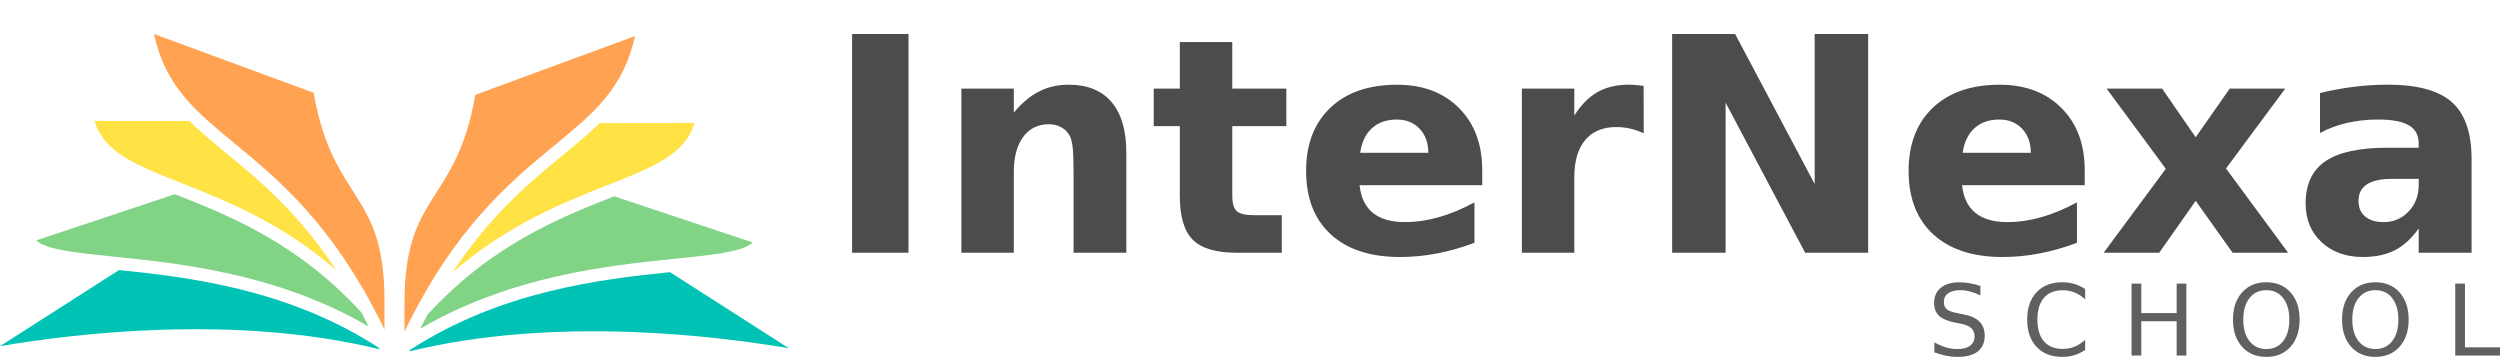 <?xml version="1.0" encoding="utf-8"?>
<!-- Generator: Adobe Illustrator 25.2.0, SVG Export Plug-In . SVG Version: 6.00 Build 0)  -->
<svg version="1.1" id="Layer_1" xmlns="http://www.w3.org/2000/svg" xmlns:xlink="http://www.w3.org/1999/xlink" x="0px" y="0px"
	 viewBox="0 0 1387.73 201.8" style="enable-background:new 0 0 1387.73 201.8;" xml:space="preserve">
<style type="text/css">
	.st0{fill:#00C3B5;}
	.st1{fill:#81D385;}
	.st2{fill:#FFE243;}
	.st3{fill:#FFA353;}
	.st4{fill:#606060;}
	.st5{fill:#4B4D4B;}
</style>
<g>
	<path class="st0" d="M227.59,194.26c-0.12,0.27-0.25,0.53-0.37,0.8c81.39-20.01,172.59-8.3,210.75-1.72l-66.09-42.27
		C333.47,155.01,277.86,161.55,227.59,194.26"/>
	<path class="st1" d="M340.9,108.96c-0.48,0.19-0.95,0.38-1.44,0.57c-28.62,11.32-66.62,26.38-102.11,65.06
		c-1.37,2.53-2.71,5.15-4.07,7.84c50.63-29.49,104.64-35.04,141.47-38.8c20.91-2.15,38.03-3.89,43.03-9.06L340.9,108.96z"/>
	<path class="st2" d="M385.51,68.24l-52.65,0.07c-6.21,6.08-13.16,11.8-20.58,17.92c-18.32,15.08-39.76,32.76-60.97,64.86
		c30.57-26.41,61.32-38.59,85.54-48.17C362.74,92.68,380.46,85.67,385.51,68.24"/>
	<path class="st3" d="M224.53,168.27v15.8c28.04-57.87,58.43-82.91,83.22-103.33c22.01-18.12,38.29-31.54,44.75-60.72l-88.68,32.63
		c-4.75,27.91-13.69,41.9-21.61,54.27C232.72,121.78,224.53,134.59,224.53,168.27"/>
	<path class="st0" d="M210.37,193.1c0.13,0.27,0.26,0.53,0.38,0.81C129.36,173.88,38.14,185.6,0,192.17l66.09-42.27
		C104.48,153.85,160.09,160.4,210.37,193.1"/>
	<path class="st1" d="M97.06,107.8c0.48,0.19,0.95,0.38,1.44,0.58c28.62,11.31,66.61,26.37,102.11,65.05
		c1.36,2.53,2.71,5.15,4.07,7.84c-50.63-29.49-104.64-35.03-141.47-38.8c-20.91-2.15-38.03-3.89-43.03-9.06L97.06,107.8z"/>
	<path class="st2" d="M52.46,67.09l52.65,0.08c6.21,6.07,13.15,11.79,20.58,17.91c18.32,15.08,39.76,32.76,60.96,64.87
		c-30.56-26.41-61.31-38.59-85.53-48.17C75.22,91.53,57.51,84.52,52.46,67.09"/>
	<path class="st3" d="M213.43,167.11v15.8C185.39,125.05,155,100.02,130.2,79.6c-22-18.13-38.28-31.53-44.74-60.73l88.67,32.63
		c4.75,27.92,13.7,41.9,21.61,54.27C205.23,120.62,213.43,133.43,213.43,167.11"/>
</g>
<path class="st4" d="M1099.29,158.72v5.27c-2.05-0.98-3.99-1.71-5.8-2.19c-1.82-0.48-3.58-0.72-5.27-0.72
	c-2.94,0-5.21,0.57-6.81,1.71c-1.6,1.14-2.39,2.76-2.39,4.87c0,1.77,0.53,3.1,1.59,4c1.06,0.9,3.07,1.63,6.03,2.18l3.26,0.67
	c4.03,0.77,7,2.12,8.92,4.05c1.92,1.93,2.88,4.52,2.88,7.77c0,3.87-1.3,6.8-3.89,8.8c-2.59,2-6.4,3-11.41,3
	c-1.89,0-3.9-0.21-6.03-0.64c-2.13-0.43-4.34-1.06-6.62-1.9v-5.56c2.19,1.23,4.34,2.16,6.45,2.78c2.1,0.62,4.17,0.94,6.21,0.94
	c3.08,0,5.47-0.61,7.14-1.82c1.68-1.21,2.51-2.94,2.51-5.19c0-1.96-0.6-3.49-1.81-4.6c-1.2-1.11-3.18-1.93-5.92-2.49l-3.29-0.64
	c-4.03-0.8-6.95-2.06-8.75-3.77c-1.8-1.71-2.7-4.09-2.7-7.14c0-3.53,1.24-6.31,3.73-8.35c2.49-2.03,5.92-3.05,10.28-3.05
	c1.87,0,3.78,0.17,5.72,0.51C1095.27,157.53,1097.26,158.04,1099.29,158.72z M1157.46,160.48v5.7c-1.82-1.69-3.76-2.96-5.82-3.8
	c-2.06-0.84-4.25-1.26-6.57-1.26c-4.56,0-8.06,1.4-10.48,4.19c-2.43,2.79-3.64,6.83-3.64,12.1c0,5.26,1.21,9.29,3.64,12.08
	c2.42,2.79,5.92,4.19,10.48,4.19c2.32,0,4.51-0.42,6.57-1.26c2.06-0.84,4-2.1,5.82-3.8v5.64c-1.89,1.28-3.89,2.25-6,2.89
	c-2.11,0.64-4.35,0.96-6.7,0.96c-6.04,0-10.81-1.85-14.28-5.55c-3.48-3.7-5.22-8.75-5.22-15.15c0-6.42,1.74-11.48,5.22-15.18
	c3.48-3.7,8.24-5.55,14.28-5.55c2.39,0,4.64,0.32,6.75,0.95C1153.62,158.27,1155.6,159.22,1157.46,160.48z M1183.21,157.41h5.4
	v16.37h19.63v-16.37h5.4v39.93h-5.4v-19.02h-19.63v19.02h-5.4V157.41z M1258.03,156.68c5.6,0,10.07,1.88,13.43,5.63
	c3.35,3.75,5.03,8.79,5.03,15.1c0,6.29-1.68,11.32-5.03,15.07c-3.35,3.75-7.83,5.63-13.43,5.63c-5.62,0-10.11-1.87-13.47-5.62
	c-3.36-3.74-5.04-8.77-5.04-15.09s1.68-11.35,5.04-15.1C1247.92,158.56,1252.41,156.68,1258.03,156.68z M1258.03,161.07
	c-3.92,0-7.04,1.46-9.35,4.39c-2.31,2.92-3.46,6.91-3.46,11.96c0,5.03,1.15,9.01,3.46,11.93c2.31,2.92,5.43,4.39,9.35,4.39
	s7.03-1.46,9.32-4.39c2.29-2.92,3.44-6.9,3.44-11.93c0-5.05-1.15-9.03-3.44-11.96C1265.06,162.53,1261.95,161.07,1258.03,161.07z
	 M1318.56,156.68c5.6,0,10.07,1.88,13.43,5.63c3.35,3.75,5.03,8.79,5.03,15.1c0,6.29-1.68,11.32-5.03,15.07
	c-3.35,3.75-7.83,5.63-13.43,5.63c-5.62,0-10.11-1.87-13.47-5.62c-3.36-3.74-5.04-8.77-5.04-15.09s1.68-11.35,5.04-15.1
	C1308.46,158.56,1312.94,156.68,1318.56,156.68z M1318.56,161.07c-3.92,0-7.04,1.46-9.35,4.39c-2.31,2.92-3.46,6.91-3.46,11.96
	c0,5.03,1.15,9.01,3.46,11.93c2.31,2.92,5.43,4.39,9.35,4.39c3.92,0,7.03-1.46,9.32-4.39c2.29-2.92,3.44-6.9,3.44-11.93
	c0-5.05-1.15-9.03-3.44-11.96C1325.59,162.53,1322.48,161.07,1318.56,161.07z M1362.88,157.41h5.4v35.39h19.45v4.55h-24.85V157.41z"
	/>
<path class="st5" d="M472.99,18.87h31.31v121.42h-31.31V18.87z M625.22,84.82v55.46h-29.28v-9.03V97.84
	c0-7.86-0.18-13.28-0.53-16.27c-0.35-2.98-0.96-5.18-1.83-6.59c-1.14-1.9-2.68-3.38-4.64-4.43c-1.95-1.06-4.18-1.59-6.67-1.59
	c-6.07,0-10.84,2.35-14.31,7.03c-3.47,4.69-5.2,11.18-5.2,19.48v44.81h-29.11V49.2h29.11v13.34c4.39-5.31,9.05-9.23,13.99-11.75
	c4.93-2.52,10.38-3.78,16.35-3.78c10.52,0,18.5,3.23,23.95,9.68C622.49,63.14,625.22,72.52,625.22,84.82z M684.03,23.34V49.2h30.01
	v20.82h-30.01v38.63c0,4.23,0.84,7.09,2.52,8.58c1.68,1.49,5.01,2.24,10,2.24h14.96v20.82h-24.97c-11.5,0-19.64-2.4-24.44-7.2
	c-4.8-4.8-7.2-12.94-7.2-24.44V70.02h-14.48V49.2h14.48V23.34H684.03z M822.77,94.5v8.3H754.7c0.7,6.83,3.17,11.95,7.4,15.37
	c4.23,3.42,10.14,5.12,17.73,5.12c6.13,0,12.4-0.91,18.83-2.72c6.42-1.82,13.02-4.57,19.8-8.25v22.45
	c-6.89,2.6-13.77,4.57-20.66,5.9c-6.89,1.33-13.77,1.99-20.66,1.99c-16.48,0-29.29-4.19-38.43-12.56
	c-9.14-8.38-13.7-20.13-13.7-35.25c0-14.85,4.49-26.54,13.46-35.05c8.97-8.51,21.32-12.77,37.04-12.77
	c14.31,0,25.77,4.31,34.36,12.93C818.47,68.56,822.77,80.08,822.77,94.5z M792.84,84.82c0-5.53-1.61-9.99-4.84-13.38
	c-3.23-3.39-7.44-5.08-12.65-5.08c-5.64,0-10.22,1.59-13.74,4.76c-3.53,3.17-5.72,7.74-6.59,13.7H792.84z M912.43,74.01
	c-2.55-1.19-5.08-2.07-7.6-2.64c-2.52-0.57-5.06-0.85-7.6-0.85c-7.48,0-13.24,2.4-17.28,7.2c-4.04,4.8-6.06,11.67-6.06,20.62v41.96
	h-29.11V49.2h29.11v14.96c3.74-5.96,8.04-10.31,12.89-13.05c4.85-2.74,10.67-4.11,17.44-4.11c0.98,0,2.03,0.04,3.17,0.12
	c1.14,0.08,2.79,0.26,4.96,0.53L912.43,74.01z M928.18,18.87h34.97l44.16,83.28V18.87H1037v121.42h-34.97l-44.16-83.28v83.28h-29.68
	V18.87z M1157.21,94.5v8.3h-68.07c0.7,6.83,3.17,11.95,7.4,15.37c4.23,3.42,10.14,5.12,17.73,5.12c6.13,0,12.4-0.91,18.83-2.72
	c6.42-1.82,13.02-4.57,19.8-8.25v22.45c-6.89,2.6-13.77,4.57-20.66,5.9c-6.89,1.33-13.77,1.99-20.66,1.99
	c-16.48,0-29.29-4.19-38.43-12.56c-9.14-8.38-13.7-20.13-13.7-35.25c0-14.85,4.49-26.54,13.46-35.05
	c8.97-8.51,21.32-12.77,37.04-12.77c14.31,0,25.77,4.31,34.36,12.93C1152.92,68.56,1157.21,80.08,1157.21,94.5z M1127.28,84.82
	c0-5.53-1.61-9.99-4.84-13.38c-3.23-3.39-7.44-5.08-12.65-5.08c-5.64,0-10.22,1.59-13.74,4.76c-3.53,3.17-5.72,7.74-6.59,13.7
	H1127.28z M1202.23,93.69l-32.86-44.49h30.82l18.62,27l18.87-27h30.82l-32.86,44.32l34.48,46.76h-30.82l-20.49-28.79l-20.25,28.79
	h-30.82L1202.23,93.69z M1371.96,88.32v51.97h-29.36v-13.5c-3.9,5.53-8.3,9.56-13.17,12.08c-4.88,2.52-10.82,3.78-17.81,3.78
	c-9.43,0-17.09-2.75-22.97-8.25c-5.88-5.5-8.82-12.65-8.82-21.43c0-10.68,3.67-18.51,11.02-23.5c7.35-4.99,18.88-7.48,34.6-7.48
	h17.16V79.7c0-4.61-1.82-7.98-5.45-10.13c-3.63-2.14-9.3-3.21-17-3.21c-6.24,0-12.04,0.62-17.4,1.87
	c-5.37,1.25-10.36,3.12-14.96,5.61v-22.2c6.23-1.52,12.5-2.67,18.79-3.46c6.29-0.79,12.58-1.18,18.87-1.18
	c16.43,0,28.29,3.24,35.58,9.72C1368.31,63.21,1371.96,73.74,1371.96,88.32z M1327.47,99.3c-6.07,0-10.64,1.03-13.7,3.09
	c-3.06,2.06-4.59,5.1-4.59,9.11c0,3.69,1.23,6.57,3.7,8.66c2.47,2.09,5.9,3.13,10.29,3.13c5.48,0,10.08-1.96,13.83-5.9
	c3.74-3.93,5.61-8.85,5.61-14.76V99.3H1327.47z"/>
<g>
	<path class="st0" d="M-304.32,225.04c-0.14,0.31-0.29,0.6-0.42,0.91c92.89-22.84,196.98-9.47,240.53-1.97l-75.44-48.24
		C-183.48,180.24-246.95,187.71-304.32,225.04"/>
	<path class="st1" d="M-174.99,127.68c-0.55,0.22-1.08,0.43-1.64,0.65c-32.67,12.92-76.04,30.11-116.54,74.25
		c-1.56,2.89-3.1,5.87-4.65,8.95c57.79-33.66,119.43-39.99,161.46-44.28c23.86-2.45,43.4-4.44,49.11-10.34L-174.99,127.68z"/>
	<path class="st2" d="M-124.09,81.21l-60.09,0.08c-7.09,6.93-15.02,13.47-23.49,20.45c-20.91,17.22-45.38,37.39-69.58,74.02
		c34.89-30.14,69.99-44.04,97.63-54.98C-150.07,109.11-129.85,101.1-124.09,81.21"/>
	<path class="st3" d="M-307.81,195.37v18.04c32-66.04,66.69-94.62,94.99-117.93c25.12-20.68,43.7-35.99,51.07-69.3l-101.21,37.25
		c-5.42,31.86-15.62,47.82-24.66,61.94C-298.46,142.31-307.81,156.93-307.81,195.37"/>
	<path class="st0" d="M-323.98,223.71c0.15,0.31,0.3,0.6,0.43,0.92c-92.89-22.85-197-9.49-240.53-1.98l75.44-48.24
		C-444.82,178.92-381.35,186.39-323.98,223.71"/>
	<path class="st1" d="M-453.29,126.36c0.55,0.22,1.08,0.43,1.64,0.66c32.67,12.91,76.03,30.09,116.54,74.24
		c1.55,2.89,3.1,5.87,4.65,8.95c-57.79-33.66-119.43-39.98-161.46-44.28c-23.86-2.45-43.4-4.44-49.11-10.34L-453.29,126.36z"/>
	<path class="st2" d="M-504.2,79.89l60.09,0.09c7.09,6.92,15.01,13.46,23.49,20.44c20.91,17.22,45.38,37.39,69.57,74.03
		c-34.87-30.14-69.98-44.04-97.61-54.97C-478.21,107.79-498.44,99.8-504.2,79.89"/>
	<path class="st3" d="M-320.48,194.05v18.04c-32-66.04-66.69-94.61-95-117.92c-25.11-20.69-43.69-35.99-51.06-69.31l101.2,37.24
		c5.42,31.86,15.63,47.82,24.66,61.94C-329.84,140.99-320.48,155.61-320.48,194.05"/>
</g>
<path class="st4" d="M-373.95,338.89v2.58c-1-0.48-1.95-0.84-2.84-1.07s-1.75-0.35-2.58-0.35c-1.44,0-2.55,0.28-3.33,0.84
	c-0.78,0.56-1.17,1.35-1.17,2.38c0,0.86,0.26,1.52,0.78,1.96c0.52,0.44,1.5,0.8,2.95,1.07l1.6,0.33c1.97,0.38,3.42,1.04,4.36,1.98
	c0.94,0.95,1.41,2.21,1.41,3.8c0,1.89-0.63,3.33-1.9,4.3c-1.27,0.98-3.13,1.46-5.58,1.46c-0.92,0-1.91-0.1-2.95-0.31
	c-1.04-0.21-2.12-0.52-3.24-0.93v-2.72c1.07,0.6,2.12,1.06,3.15,1.36c1.03,0.31,2.04,0.46,3.03,0.46c1.51,0,2.67-0.3,3.49-0.89
	c0.82-0.59,1.23-1.44,1.23-2.54c0-0.96-0.29-1.71-0.88-2.25c-0.59-0.54-1.55-0.95-2.9-1.22l-1.61-0.31
	c-1.97-0.39-3.4-1.01-4.28-1.84c-0.88-0.84-1.32-2-1.32-3.49c0-1.73,0.61-3.09,1.82-4.08c1.22-0.99,2.89-1.49,5.03-1.49
	c0.92,0,1.85,0.08,2.8,0.25C-375.91,338.31-374.94,338.56-373.95,338.89z M-345.5,339.75v2.79c-0.89-0.83-1.84-1.45-2.84-1.86
	c-1.01-0.41-2.08-0.61-3.21-0.61c-2.23,0-3.94,0.68-5.13,2.05c-1.19,1.36-1.78,3.34-1.78,5.92c0,2.57,0.59,4.54,1.78,5.91
	c1.19,1.36,2.89,2.05,5.13,2.05c1.13,0,2.2-0.2,3.21-0.61c1.01-0.41,1.96-1.03,2.84-1.86v2.76c-0.92,0.63-1.9,1.1-2.94,1.41
	c-1.03,0.31-2.13,0.47-3.28,0.47c-2.96,0-5.28-0.9-6.98-2.71c-1.7-1.81-2.55-4.28-2.55-7.41c0-3.14,0.85-5.61,2.55-7.42
	c1.7-1.81,4.03-2.71,6.98-2.71c1.17,0,2.27,0.15,3.3,0.46C-347.38,338.67-346.41,339.13-345.5,339.75z M-332.91,338.25h2.64v8.01
	h9.6v-8.01h2.64v19.53h-2.64v-9.3h-9.6v9.3h-2.64V338.25z M-296.32,337.9c2.74,0,4.93,0.92,6.57,2.75c1.64,1.84,2.46,4.3,2.46,7.38
	c0,3.08-0.82,5.54-2.46,7.37c-1.64,1.84-3.83,2.75-6.57,2.75c-2.75,0-4.94-0.92-6.59-2.75c-1.64-1.83-2.47-4.29-2.47-7.38
	s0.82-5.55,2.47-7.38C-301.26,338.81-299.07,337.9-296.32,337.9z M-296.32,340.04c-1.92,0-3.44,0.72-4.57,2.15
	c-1.13,1.43-1.69,3.38-1.69,5.85c0,2.46,0.56,4.4,1.69,5.83c1.13,1.43,2.65,2.15,4.57,2.15c1.92,0,3.44-0.71,4.56-2.15
	c1.12-1.43,1.68-3.37,1.68-5.83c0-2.47-0.56-4.42-1.68-5.85C-292.88,340.76-294.4,340.04-296.32,340.04z M-266.72,337.9
	c2.74,0,4.93,0.92,6.57,2.75c1.64,1.84,2.46,4.3,2.46,7.38c0,3.08-0.82,5.54-2.46,7.37c-1.64,1.84-3.83,2.75-6.57,2.75
	c-2.75,0-4.94-0.92-6.59-2.75c-1.64-1.83-2.47-4.29-2.47-7.38s0.82-5.55,2.47-7.38C-271.66,338.81-269.47,337.9-266.72,337.9z
	 M-266.72,340.04c-1.92,0-3.44,0.72-4.57,2.15c-1.13,1.43-1.69,3.38-1.69,5.85c0,2.46,0.56,4.4,1.69,5.83
	c1.13,1.43,2.65,2.15,4.57,2.15c1.92,0,3.44-0.71,4.56-2.15c1.12-1.43,1.68-3.37,1.68-5.83c0-2.47-0.56-4.42-1.68-5.85
	C-263.28,340.76-264.8,340.04-266.72,340.04z M-245.05,338.25h2.64v17.3h9.51v2.22h-12.15V338.25z"/>
<path class="st5" d="M-501.11,258.01h13.7v53.12h-13.7V258.01z M-434.5,286.87v24.27h-12.81v-3.95v-14.62
	c0-3.44-0.08-5.81-0.23-7.12c-0.15-1.3-0.42-2.27-0.8-2.88c-0.5-0.83-1.17-1.48-2.03-1.94c-0.85-0.46-1.83-0.69-2.92-0.69
	c-2.66,0-4.74,1.03-6.26,3.08c-1.52,2.05-2.28,4.89-2.28,8.52v19.61h-12.74v-39.85h12.74v5.84c1.92-2.32,3.96-4.04,6.12-5.14
	c2.16-1.1,4.54-1.65,7.15-1.65c4.6,0,8.1,1.41,10.48,4.23C-435.69,277.38-434.5,281.49-434.5,286.87z M-408.77,259.97v11.32h13.13
	v9.11h-13.13v16.9c0,1.85,0.37,3.1,1.1,3.75c0.73,0.65,2.19,0.98,4.38,0.98h6.55v9.11h-10.92c-5.03,0-8.59-1.05-10.69-3.15
	s-3.15-5.66-3.15-10.69v-16.9h-6.33v-9.11h6.33v-11.32H-408.77z M-348.07,291.11v3.63h-29.78c0.31,2.99,1.39,5.23,3.24,6.73
	c1.85,1.49,4.44,2.24,7.76,2.24c2.68,0,5.43-0.4,8.24-1.19c2.81-0.79,5.7-2,8.66-3.61v9.82c-3.01,1.14-6.03,2-9.04,2.58
	c-3.01,0.58-6.03,0.87-9.04,0.87c-7.21,0-12.82-1.83-16.81-5.5c-4-3.66-6-8.81-6-15.42c0-6.5,1.96-11.61,5.89-15.34
	c3.93-3.72,9.33-5.59,16.21-5.59c6.26,0,11.27,1.89,15.03,5.66C-349.95,279.76-348.07,284.8-348.07,291.11z M-361.16,286.87
	c0-2.42-0.71-4.37-2.12-5.85c-1.41-1.48-3.26-2.22-5.53-2.22c-2.47,0-4.47,0.69-6.01,2.08c-1.54,1.39-2.5,3.39-2.88,6H-361.16z
	 M-308.84,282.14c-1.12-0.52-2.22-0.91-3.33-1.16c-1.1-0.25-2.21-0.37-3.33-0.37c-3.27,0-5.79,1.05-7.56,3.15
	c-1.77,2.1-2.65,5.11-2.65,9.02v18.36h-12.74v-39.85h12.74v6.55c1.64-2.61,3.52-4.51,5.64-5.71c2.12-1.2,4.67-1.8,7.63-1.8
	c0.43,0,0.89,0.02,1.39,0.05c0.5,0.04,1.22,0.11,2.17,0.23L-308.84,282.14z M-301.95,258.01h15.3l19.32,36.44v-36.44h12.99v53.12
	h-15.3l-19.32-36.44v36.44h-12.99V258.01z M-201.74,291.11v3.63h-29.78c0.31,2.99,1.39,5.23,3.24,6.73
	c1.85,1.49,4.44,2.24,7.76,2.24c2.68,0,5.43-0.4,8.24-1.19c2.81-0.79,5.7-2,8.66-3.61v9.82c-3.01,1.14-6.03,2-9.04,2.58
	c-3.01,0.58-6.03,0.87-9.04,0.87c-7.21,0-12.82-1.83-16.81-5.5c-4-3.66-6-8.81-6-15.42c0-6.5,1.96-11.61,5.89-15.34
	c3.93-3.72,9.33-5.59,16.21-5.59c6.26,0,11.27,1.89,15.03,5.66C-203.62,279.76-201.74,284.8-201.74,291.11z M-214.83,286.87
	c0-2.42-0.71-4.37-2.12-5.85c-1.41-1.48-3.26-2.22-5.53-2.22c-2.47,0-4.47,0.69-6.01,2.08c-1.54,1.39-2.5,3.39-2.88,6H-214.83z
	 M-182.04,290.75l-14.38-19.46h13.49l8.15,11.81l8.26-11.81h13.49l-14.38,19.39l15.09,20.46h-13.49l-8.97-12.6l-8.86,12.6h-13.49
	L-182.04,290.75z M-107.78,288.4v22.74h-12.85v-5.91c-1.71,2.42-3.63,4.18-5.76,5.28c-2.13,1.1-4.73,1.65-7.79,1.65
	c-4.13,0-7.48-1.2-10.05-3.61c-2.57-2.41-3.86-5.53-3.86-9.38c0-4.67,1.61-8.1,4.82-10.28c3.21-2.18,8.26-3.27,15.14-3.27h7.51v-1
	c0-2.02-0.8-3.49-2.38-4.43c-1.59-0.94-4.07-1.41-7.44-1.41c-2.73,0-5.27,0.27-7.61,0.82c-2.35,0.55-4.53,1.36-6.55,2.46v-9.71
	c2.73-0.66,5.47-1.17,8.22-1.51c2.75-0.34,5.5-0.52,8.26-0.52c7.19,0,12.38,1.42,15.57,4.25
	C-109.38,277.41-107.78,282.02-107.78,288.4z M-127.25,293.21c-2.66,0-4.66,0.45-6,1.35c-1.34,0.9-2.01,2.23-2.01,3.99
	c0,1.61,0.54,2.88,1.62,3.79c1.08,0.91,2.58,1.37,4.5,1.37c2.4,0,4.41-0.86,6.05-2.58c1.64-1.72,2.46-3.87,2.46-6.46v-1.46H-127.25z
	"/>
</svg>
